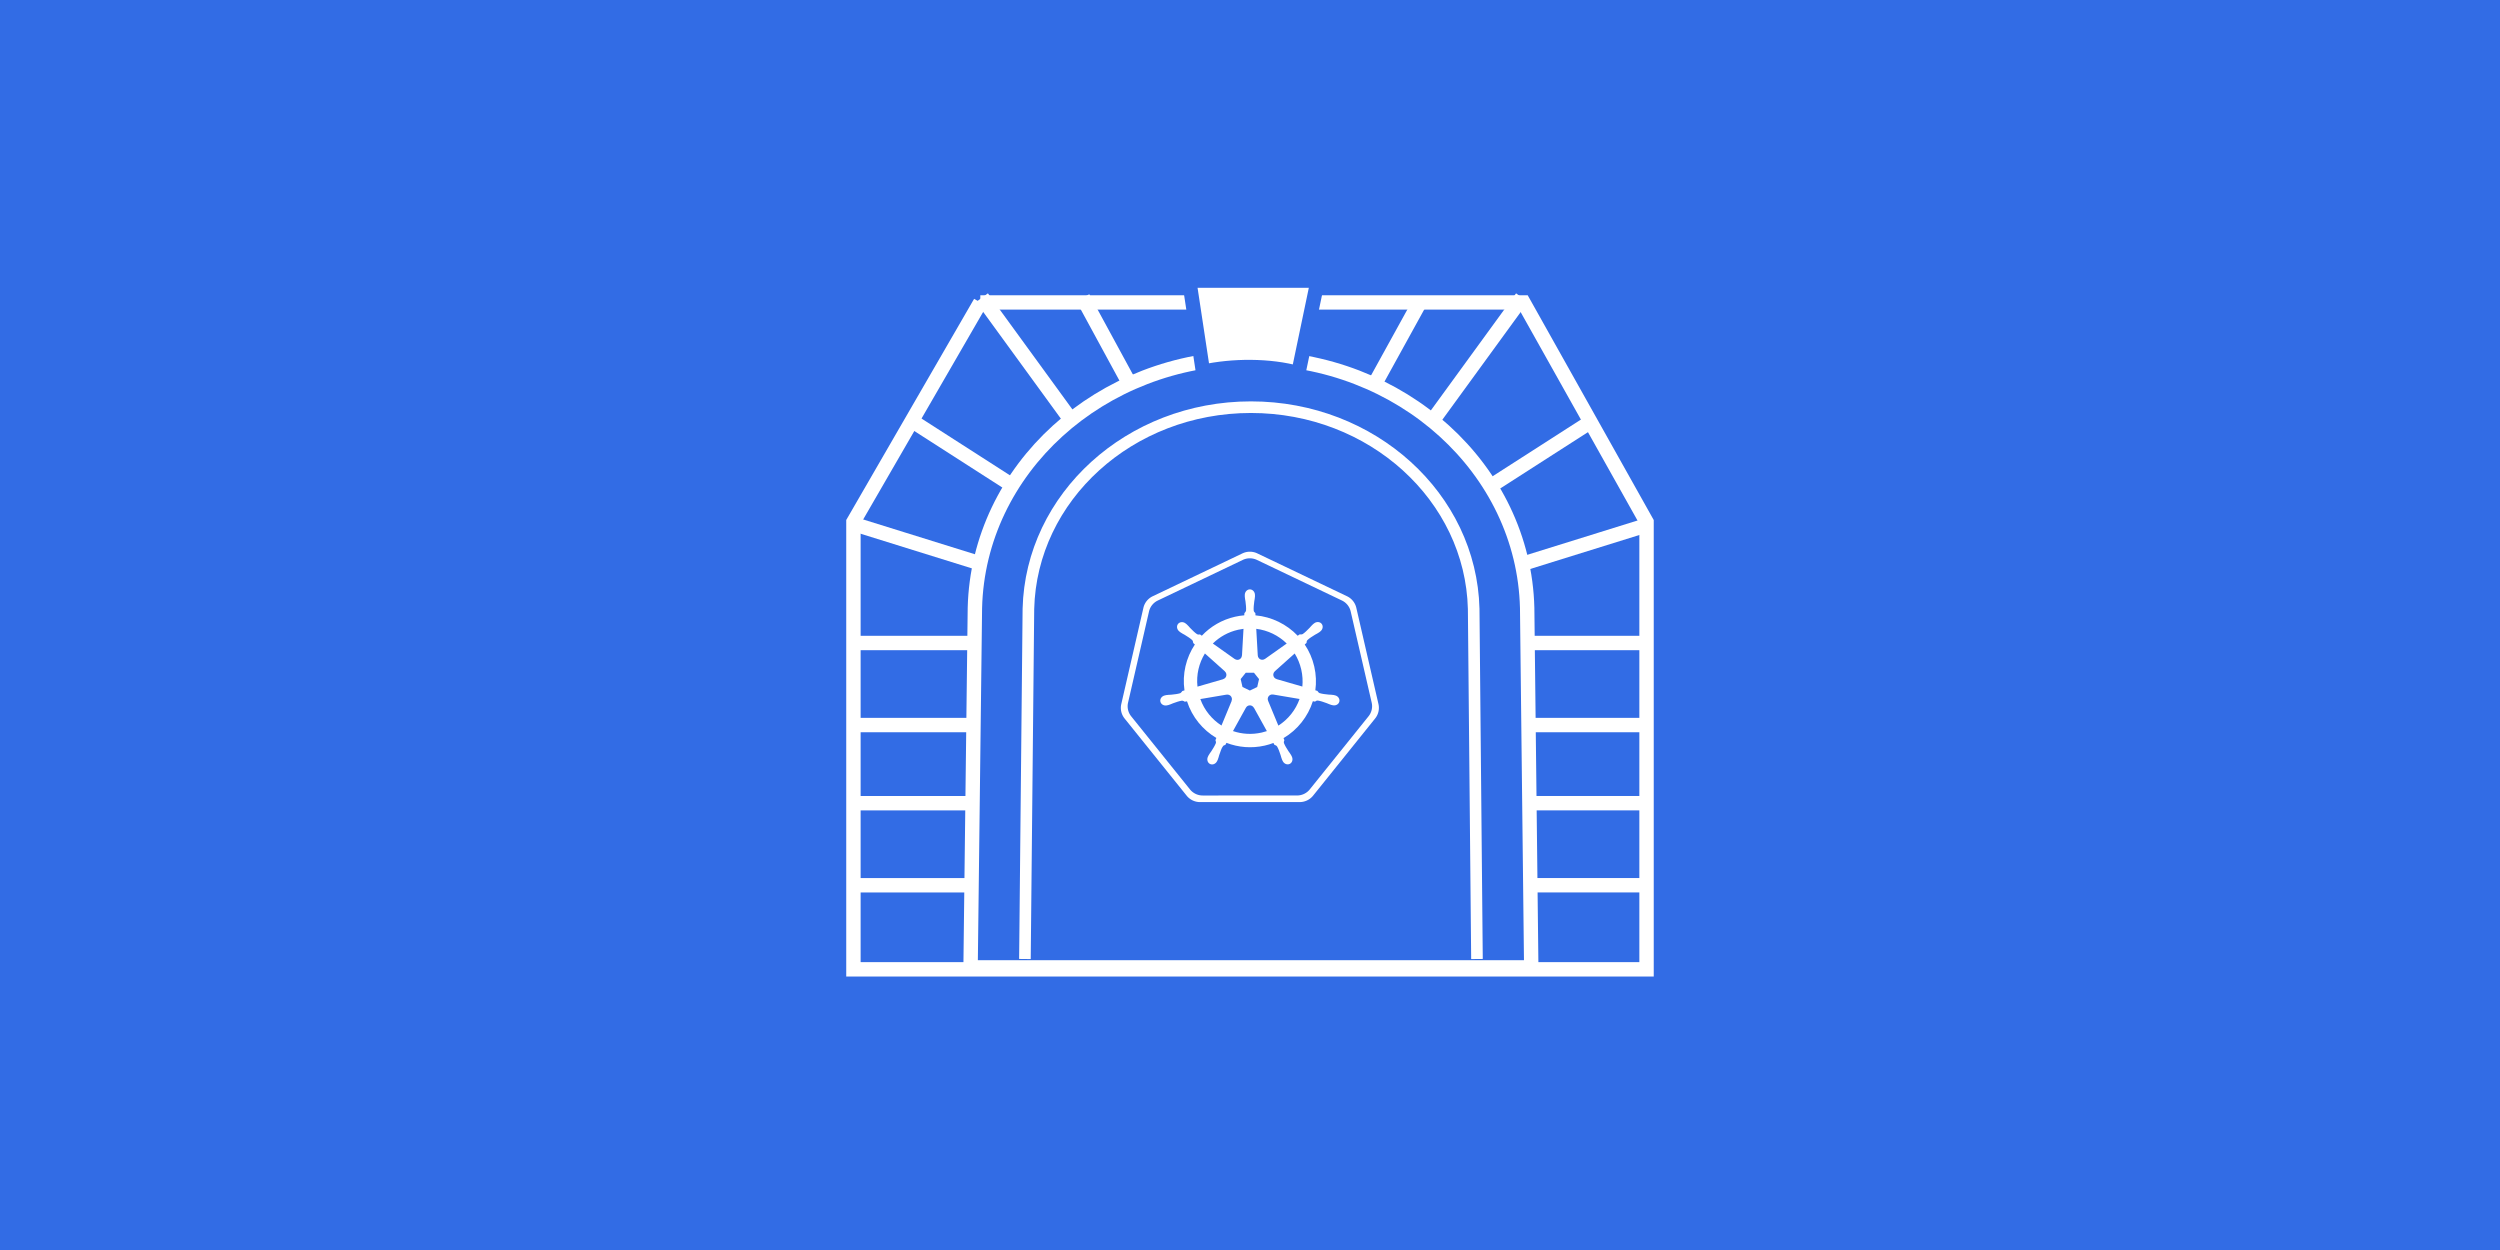 <?xml version="1.0" encoding="UTF-8" standalone="no"?>
<svg
   xmlns:dc="http://purl.org/dc/elements/1.1/"
   xmlns:cc="http://creativecommons.org/ns#"
   xmlns:rdf="http://www.w3.org/1999/02/22-rdf-syntax-ns#"
   xmlns:svg="http://www.w3.org/2000/svg"
   xmlns="http://www.w3.org/2000/svg"
   xmlns:sodipodi="http://sodipodi.sourceforge.net/DTD/sodipodi-0.dtd"
   xmlns:inkscape="http://www.inkscape.org/namespaces/inkscape"
   width="1920"
   height="960"
   id="svg2"
   version="1.1"
   inkscape:version="1.0beta2 (2b71d25, 2019-12-03)"
   sodipodi:docname="port-forwarding-to-kubernetes.svg"
   inkscape:export-filename="/Users/christianemmer/Resilio Sync/Development/www/src/static/img/blog/port-forwarding-to-kubernetes.png"
   inkscape:export-xdpi="96"
   inkscape:export-ydpi="96">
  <defs
     id="defs4" />
  <sodipodi:namedview
     id="base"
     pagecolor="#ffffff"
     bordercolor="#666666"
     borderopacity="1.0"
     inkscape:pageopacity="0.0"
     inkscape:pageshadow="2"
     inkscape:zoom="0.5"
     inkscape:cx="933.26406"
     inkscape:cy="545.04667"
     inkscape:document-units="px"
     inkscape:current-layer="layer1"
     showgrid="false"
     inkscape:window-width="1680"
     inkscape:window-height="953"
     inkscape:window-x="0"
     inkscape:window-y="23"
     inkscape:window-maximized="0"
     inkscape:snap-global="false"
     fit-margin-top="0"
     fit-margin-left="0"
     fit-margin-right="0"
     fit-margin-bottom="0"
     inkscape:document-rotation="0"
     lock-margins="true" />
  <g
     inkscape:label="Layer 1"
     inkscape:groupmode="layer"
     id="layer1"
     transform="translate(769.341,-559.879)">
    <rect
       style="fill:#326ce5;fill-opacity:1;fill-rule:evenodd;stroke:none;stroke-width:4.108"
       id="rect18"
       width="1920"
       height="1080"
       x="-769.341"
       y="499.879"
       inkscape:export-xdpi="96"
       inkscape:export-ydpi="96" />
    <g
       inkscape:export-ydpi="96"
       inkscape:export-xdpi="96"
       id="g885"
       stroke="#000"
       fill-rule="evenodd"
       transform="matrix(2.948,0,0,2.948,-758.542,292.165)">
      <g
         style="fill:none;stroke:#ffffff;stroke-opacity:1"
         id="g875"
         fill="none">
        <g
           style="fill:none;stroke:#ffffff;stroke-opacity:1"
           id="g867"
           stroke-width="3.75">
          <path
             style="fill:none;stroke:#ffffff;stroke-opacity:1"
             id="path853"
             fill-opacity=".75"
             d="m 251.73,169.6 -33.062,57.183 v 116.56 h 206.62 V 226.783 L 393.226,169.6 h -141.5 z"
             inkscape:connector-curvature="0" />
          <path
             style="fill:none;stroke:#ffffff;stroke-opacity:1"
             id="path855"
             d="m 219.21,321.43 h 83.408 V 300.053 H 219.21"
             inkscape:connector-curvature="0" />
          <path
             style="fill:none;stroke:#ffffff;stroke-opacity:1"
             id="path857"
             d="m 219.93,279.7 h 85.208 V 258.323 H 219.93"
             inkscape:connector-curvature="0" />
          <path
             style="fill:none;stroke:#ffffff;stroke-opacity:1"
             id="path859"
             d="m 220.17,227.78 84.998,26.466 -5.584,-11.608 -65.163,-41.834"
             inkscape:connector-curvature="0" />
          <path
             style="fill:none;stroke:#ffffff;stroke-opacity:1"
             id="path861"
             d="M 425.79,321.43 H 342.382 V 300.053 H 425.79"
             inkscape:connector-curvature="0" />
          <path
             style="fill:none;stroke:#ffffff;stroke-opacity:1"
             id="path863"
             d="M 425.07,279.7 H 339.862 V 258.323 H 425.07"
             inkscape:connector-curvature="0" />
          <path
             style="fill:none;stroke:#ffffff;stroke-opacity:1"
             id="path865"
             d="m 424.84,227.78 -84.998,26.466 5.584,-11.608 65.163,-41.834"
             inkscape:connector-curvature="0" />
        </g>
        <g
           style="fill:none;stroke:#ffffff;stroke-opacity:1"
           id="g873"
           stroke-width="3.846">
          <path
             style="fill:none;stroke:#ffffff;stroke-opacity:1"
             id="path869"
             d="m 392.85,168.36 -35.27,48.462 -11.157,-11.358 20.154,-36.57"
             inkscape:connector-curvature="0" />
          <path
             style="fill:none;stroke:#ffffff;stroke-opacity:1"
             id="path871"
             d="m 252.15,168.36 35.27,48.462 11.157,-11.358 -20.154,-37.079"
             inkscape:connector-curvature="0" />
        </g>
      </g>
      <g
         style="fill:#ffffff;stroke:#326ce5;stroke-opacity:1"
         id="g881"
         stroke-width="3.75"
         fill="#fff">
        <path
           style="fill:#326ce5;fill-opacity:1;stroke:#ffffff;stroke-opacity:1"
           id="path877"
           d="m 249.19,342.83 h 146.06 l -1.062,-93.656 c -0.888,-36.092 -32.772,-65.156 -71.969,-65.156 -39.196,0 -71.017,29.065 -71.906,65.156 l -1.125,93.656 z"
           inkscape:connector-curvature="0" />
        <path
           style="fill:#ffffff;stroke:#326ce5;stroke-opacity:1"
           id="path879"
           d="m 306.14,163.92 3.599,23.753 c 7.738,-1.679 17.275,-1.74 24.833,0.36 l 5.039,-24.113 h -33.47 z"
           inkscape:connector-curvature="0" />
      </g>
      <path
         style="fill:#326ce5;fill-opacity:1;stroke:#ffffff;stroke-opacity:1"
         id="path883"
         stroke-width="3.023"
         d="m 381.11,340.65 -0.857,-91.228 c -0.716,-29.099 -26.423,-52.533 -58.026,-52.533 -31.602,0 -57.258,23.434 -57.975,52.533 l -0.907,91.228"
         inkscape:connector-curvature="0" />
    </g>
    <g
       id="g851"
       transform="matrix(0.367,0,0,0.367,54.044,889.409)"
       style="opacity:1"
       inkscape:export-xdpi="96"
       inkscape:export-ydpi="96">
      <path
         inkscape:export-ydpi="250.55"
         inkscape:export-xdpi="250.55"
         inkscape:export-filename="new.png"
         inkscape:connector-curvature="0"
         id="path3055"
         d="m 370.203,270.49 a 34.007,33.729 0 0 0 -13.032,3.298 l -177.837,84.972 a 34.007,33.729 0 0 0 -18.4,22.881 l -43.874,190.869 a 34.007,33.729 0 0 0 4.617,25.86 34.007,33.729 0 0 0 1.933,2.684 l 123.092,153.046 a 34.007,33.729 0 0 0 26.588,12.691 l 197.397,-0.045 a 34.007,33.729 0 0 0 26.588,-12.669 l 123.046,-153.069 a 34.007,33.729 0 0 0 6.573,-28.544 L 582.952,381.596 A 34.007,33.729 0 0 0 564.552,358.715 L 386.693,273.788 a 34.007,33.729 0 0 0 -16.49,-3.298 z"
         style="fill:#326ce5;fill-opacity:1;stroke:none;stroke-width:0;stroke-miterlimit:4;stroke-dasharray:none;stroke-opacity:1" />
      <path
         inkscape:connector-curvature="0"
         id="path3054-2-9"
         d="m 370.108,256.67 a 35.9,35.606 0 0 0 -13.738,3.503 L 168.617,349.853 a 35.9,35.606 0 0 0 -19.424,24.154 l -46.307,201.491 a 35.9,35.606 0 0 0 4.867,27.316 35.9,35.606 0 0 0 2.047,2.82 L 239.738,767.209 a 35.9,35.606 0 0 0 28.066,13.396 l 208.382,-0.045 a 35.9,35.606 0 0 0 28.066,-13.374 l 129.892,-161.598 a 35.9,35.606 0 0 0 6.937,-30.113 L 594.707,373.961 A 35.9,35.606 0 0 0 575.283,349.83 L 387.53,260.149 a 35.9,35.606 0 0 0 -17.422,-3.48 z m 0.091,13.828 a 34.007,33.729 0 0 1 16.49,3.298 l 177.86,84.927 a 34.007,33.729 0 0 1 18.4,22.881 l 43.942,190.869 a 34.007,33.729 0 0 1 -6.573,28.544 L 497.27,754.085 a 34.007,33.729 0 0 1 -26.588,12.669 l -197.397,0.045 A 34.007,33.729 0 0 1 246.697,754.108 L 123.606,601.062 a 34.007,33.729 0 0 1 -1.933,-2.684 34.007,33.729 0 0 1 -4.617,-25.86 l 43.874,-190.869 a 34.007,33.729 0 0 1 18.4,-22.881 l 177.837,-84.972 a 34.007,33.729 0 0 1 13.032,-3.298 z"
         style="color:#000000;font-style:normal;font-variant:normal;font-weight:normal;font-stretch:normal;font-size:medium;line-height:normal;font-family:Sans;-inkscape-font-specification:Sans;text-indent:0;text-align:start;text-decoration:none;text-decoration-line:none;letter-spacing:normal;word-spacing:normal;text-transform:none;writing-mode:lr-tb;direction:ltr;baseline-shift:baseline;text-anchor:start;display:inline;overflow:visible;visibility:visible;fill:#ffffff;fill-opacity:1;fill-rule:nonzero;stroke:none;stroke-width:0;stroke-miterlimit:4;stroke-dasharray:none;marker:none;enable-background:accumulate" />
      <path
         inkscape:export-ydpi="250.55"
         inkscape:export-xdpi="250.55"
         inkscape:export-filename="./path3059.png"
         sodipodi:nodetypes="ccccccccsccccscssccsccccccccscccsccccccccccccccscccscsccsccccscscsccccccccscccscsccccsccccscscscccccccccccccccscccsccccccccccccscccccscccccccccccccccccccccccscccscccccccccscccscccc"
         style="color:#000000;font-style:normal;font-variant:normal;font-weight:normal;font-stretch:normal;font-size:medium;line-height:normal;font-family:Sans;-inkscape-font-specification:Sans;text-indent:0;text-align:start;text-decoration:none;text-decoration-line:none;letter-spacing:normal;word-spacing:normal;text-transform:none;writing-mode:lr-tb;direction:ltr;baseline-shift:baseline;text-anchor:start;display:inline;overflow:visible;visibility:visible;fill:#ffffff;fill-opacity:1;stroke:none;stroke-width:0;stroke-miterlimit:4;stroke-dasharray:none;stroke-opacity:1;marker:none;enable-background:accumulate"
         d="m 371.965,335.446 c -5.879,5.9e-4 -10.645,5.296 -10.644,11.827 1e-5,0.1 0.021,0.196 0.023,0.296 -0.009,0.887 -0.051,1.957 -0.023,2.729 0.14,3.767 0.961,6.65 1.456,10.121 0.895,7.429 1.646,13.586 1.183,19.31 -0.45,2.158 -2.04,4.132 -3.457,5.504 l -0.25,4.503 c -6.388,0.529 -12.819,1.498 -19.242,2.957 -27.638,6.275 -51.435,20.512 -69.552,39.734 -1.176,-0.802 -3.232,-2.277 -3.844,-2.729 -1.9,0.257 -3.821,0.843 -6.323,-0.614 -4.763,-3.206 -9.102,-7.633 -14.352,-12.964 -2.405,-2.55 -4.147,-4.979 -7.005,-7.437 -0.649,-0.558 -1.639,-1.313 -2.365,-1.888 -2.234,-1.781 -4.87,-2.71 -7.415,-2.798 -3.272,-0.112 -6.422,1.167 -8.484,3.753 -3.665,4.596 -2.491,11.622 2.616,15.694 0.052,0.041 0.107,0.073 0.159,0.114 0.702,0.569 1.561,1.298 2.206,1.774 3.033,2.239 5.803,3.385 8.825,5.163 6.366,3.932 11.644,7.191 15.83,11.122 1.635,1.743 1.92,4.813 2.138,6.141 l 3.412,3.048 c -18.263,27.485 -26.716,61.434 -21.721,96.026 l -4.458,1.296 c -1.175,1.517 -2.835,3.905 -4.572,4.617 -5.477,1.725 -11.641,2.359 -19.082,3.139 -3.494,0.291 -6.508,0.117 -10.212,0.819 -0.815,0.154 -1.951,0.45 -2.843,0.66 -0.031,0.007 -0.06,0.016 -0.091,0.023 -0.049,0.011 -0.112,0.035 -0.159,0.045 -6.274,1.516 -10.304,7.283 -9.007,12.964 1.298,5.683 7.426,9.139 13.738,7.779 0.046,-0.01 0.112,-0.012 0.159,-0.023 0.071,-0.016 0.134,-0.051 0.205,-0.068 0.88,-0.193 1.982,-0.408 2.752,-0.614 3.642,-0.975 6.279,-2.408 9.553,-3.662 7.043,-2.526 12.876,-4.636 18.559,-5.459 2.374,-0.186 4.874,1.464 6.118,2.161 l 4.64,-0.796 c 10.677,33.103 33.053,59.859 61.387,76.648 l -1.933,4.64 c 0.697,1.802 1.465,4.239 0.946,6.019 -2.066,5.358 -5.605,11.013 -9.635,17.317 -1.951,2.913 -3.948,5.173 -5.709,8.506 -0.421,0.798 -0.958,2.023 -1.365,2.866 -2.736,5.853 -0.729,12.595 4.526,15.125 5.288,2.546 11.852,-0.139 14.693,-6.004 0.004,-0.008 0.019,-0.014 0.023,-0.023 0.003,-0.007 -0.003,-0.016 0,-0.023 0.405,-0.832 0.978,-1.925 1.319,-2.707 1.508,-3.455 2.01,-6.416 3.07,-9.757 2.816,-7.074 4.364,-14.497 8.241,-19.123 1.062,-1.267 2.792,-1.754 4.587,-2.234 l 2.411,-4.367 c 24.701,9.481 52.349,12.025 79.969,5.754 6.301,-1.431 12.383,-3.282 18.264,-5.504 0.678,1.202 1.937,3.512 2.274,4.094 1.824,0.593 3.814,0.9 5.436,3.298 2.901,4.956 4.884,10.818 7.301,17.9 1.061,3.341 1.585,6.302 3.093,9.757 0.344,0.787 0.914,1.896 1.319,2.729 2.835,5.884 9.419,8.579 14.716,6.027 5.254,-2.531 7.263,-9.272 4.526,-15.125 -0.407,-0.843 -0.966,-2.068 -1.387,-2.866 -1.761,-3.333 -3.757,-5.571 -5.709,-8.484 -4.03,-6.304 -7.373,-11.541 -9.439,-16.899 -0.864,-2.763 0.146,-4.482 0.819,-6.277 -0.403,-0.462 -1.266,-3.071 -1.774,-4.299 29.445,-17.386 51.164,-45.14 61.364,-77.194 1.377,0.216 3.771,0.64 4.549,0.796 1.601,-1.056 3.073,-2.433 5.959,-2.206 5.683,0.822 11.516,2.933 18.559,5.459 3.274,1.254 5.911,2.71 9.553,3.685 0.77,0.206 1.872,0.398 2.752,0.591 0.071,0.017 0.133,0.052 0.205,0.068 0.048,0.011 0.114,0.012 0.159,0.023 6.312,1.359 12.441,-2.095 13.738,-7.779 1.296,-5.682 -2.732,-11.45 -9.007,-12.964 -0.913,-0.208 -2.207,-0.56 -3.093,-0.728 -3.704,-0.701 -6.718,-0.528 -10.212,-0.819 -7.442,-0.78 -13.605,-1.414 -19.082,-3.139 -2.233,-0.866 -3.822,-3.524 -4.594,-4.617 l -4.299,-1.251 c 2.229,-16.124 1.628,-32.905 -2.229,-49.696 -3.893,-16.947 -10.772,-32.447 -19.947,-46.103 1.103,-1.002 3.185,-2.846 3.776,-3.389 0.173,-1.91 0.024,-3.912 2.001,-6.027 4.186,-3.931 9.464,-7.19 15.83,-11.122 3.022,-1.778 5.815,-2.924 8.847,-5.163 0.686,-0.506 1.622,-1.308 2.343,-1.888 5.106,-4.073 6.281,-11.098 2.616,-15.694 -3.666,-4.595 -10.77,-5.028 -15.875,-0.955 -0.727,0.576 -1.713,1.326 -2.365,1.888 -2.858,2.459 -4.623,4.887 -7.028,7.437 -5.249,5.332 -9.588,9.78 -14.352,12.987 -2.064,1.202 -5.087,0.786 -6.459,0.705 l -4.048,2.889 c -23.085,-24.208 -54.517,-39.684 -88.361,-42.691 -0.095,-1.418 -0.219,-3.982 -0.25,-4.754 -1.386,-1.326 -3.059,-2.458 -3.48,-5.322 -0.463,-5.723 0.31,-11.881 1.205,-19.31 0.494,-3.471 1.315,-6.354 1.456,-10.121 0.032,-0.856 -0.019,-2.099 -0.023,-3.025 -6.9e-4,-6.531 -4.766,-11.828 -10.644,-11.827 z m -13.328,82.561 -3.161,55.837 -0.227,0.114 c -0.212,4.995 -4.323,8.984 -9.371,8.984 -2.068,0 -3.976,-0.664 -5.527,-1.797 l -0.091,0.045 -45.784,-32.456 c 14.071,-13.837 32.07,-24.062 52.812,-28.771 3.789,-0.86 7.576,-1.499 11.349,-1.956 z m 26.679,0 c 24.217,2.978 46.613,13.944 63.775,30.75 l -45.488,32.251 -0.159,-0.068 c -4.038,2.949 -9.726,2.217 -12.873,-1.729 -1.289,-1.616 -1.966,-3.517 -2.047,-5.436 l -0.045,-0.023 z m -107.444,51.584 41.804,37.391 -0.045,0.227 c 3.773,3.28 4.33,8.972 1.183,12.919 -1.289,1.617 -3.015,2.701 -4.867,3.207 l -0.045,0.182 -53.585,15.466 c -2.727,-24.939 3.15,-49.181 15.557,-69.393 z m 187.89,0.023 c 6.211,10.068 10.915,21.312 13.715,33.502 2.766,12.044 3.461,24.067 2.32,35.686 l -53.858,-15.512 -0.045,-0.227 c -4.823,-1.318 -7.787,-6.224 -6.664,-11.145 0.46,-2.016 1.53,-3.721 2.979,-4.981 l -0.023,-0.114 41.576,-37.21 z m -102.372,40.257 h 17.126 l 10.644,13.305 -3.821,16.603 -15.375,7.392 -15.421,-7.415 -3.821,-16.603 z m 54.905,45.534 c 0.728,-0.037 1.452,0.029 2.161,0.159 l 0.091,-0.114 55.428,9.371 c -8.112,22.79 -23.634,42.534 -44.374,55.746 l -21.516,-51.971 0.068,-0.091 c -1.976,-4.593 10e-4,-9.978 4.549,-12.168 1.164,-0.561 2.381,-0.871 3.594,-0.933 z m -93.092,0.227 c 4.23,0.059 8.024,2.995 9.007,7.301 0.46,2.016 0.236,4.013 -0.523,5.777 l 0.159,0.205 -21.289,51.447 C 292.654,607.59 276.8,588.467 268.32,565.003 l 54.95,-9.325 0.091,0.114 c 0.615,-0.113 1.238,-0.168 1.842,-0.159 z m 46.421,22.54 c 1.473,-0.054 2.969,0.248 4.39,0.933 1.863,0.897 3.302,2.309 4.208,4.003 h 0.205 l 27.088,48.946 c -3.516,1.179 -7.13,2.186 -10.826,3.025 -20.717,4.704 -41.368,3.279 -60.067,-3.093 l 27.02,-48.855 h 0.045 c 1.621,-3.031 4.696,-4.839 7.938,-4.958 z"
         id="path3059"
         inkscape:connector-curvature="0" />
    </g>
  </g>
</svg>
